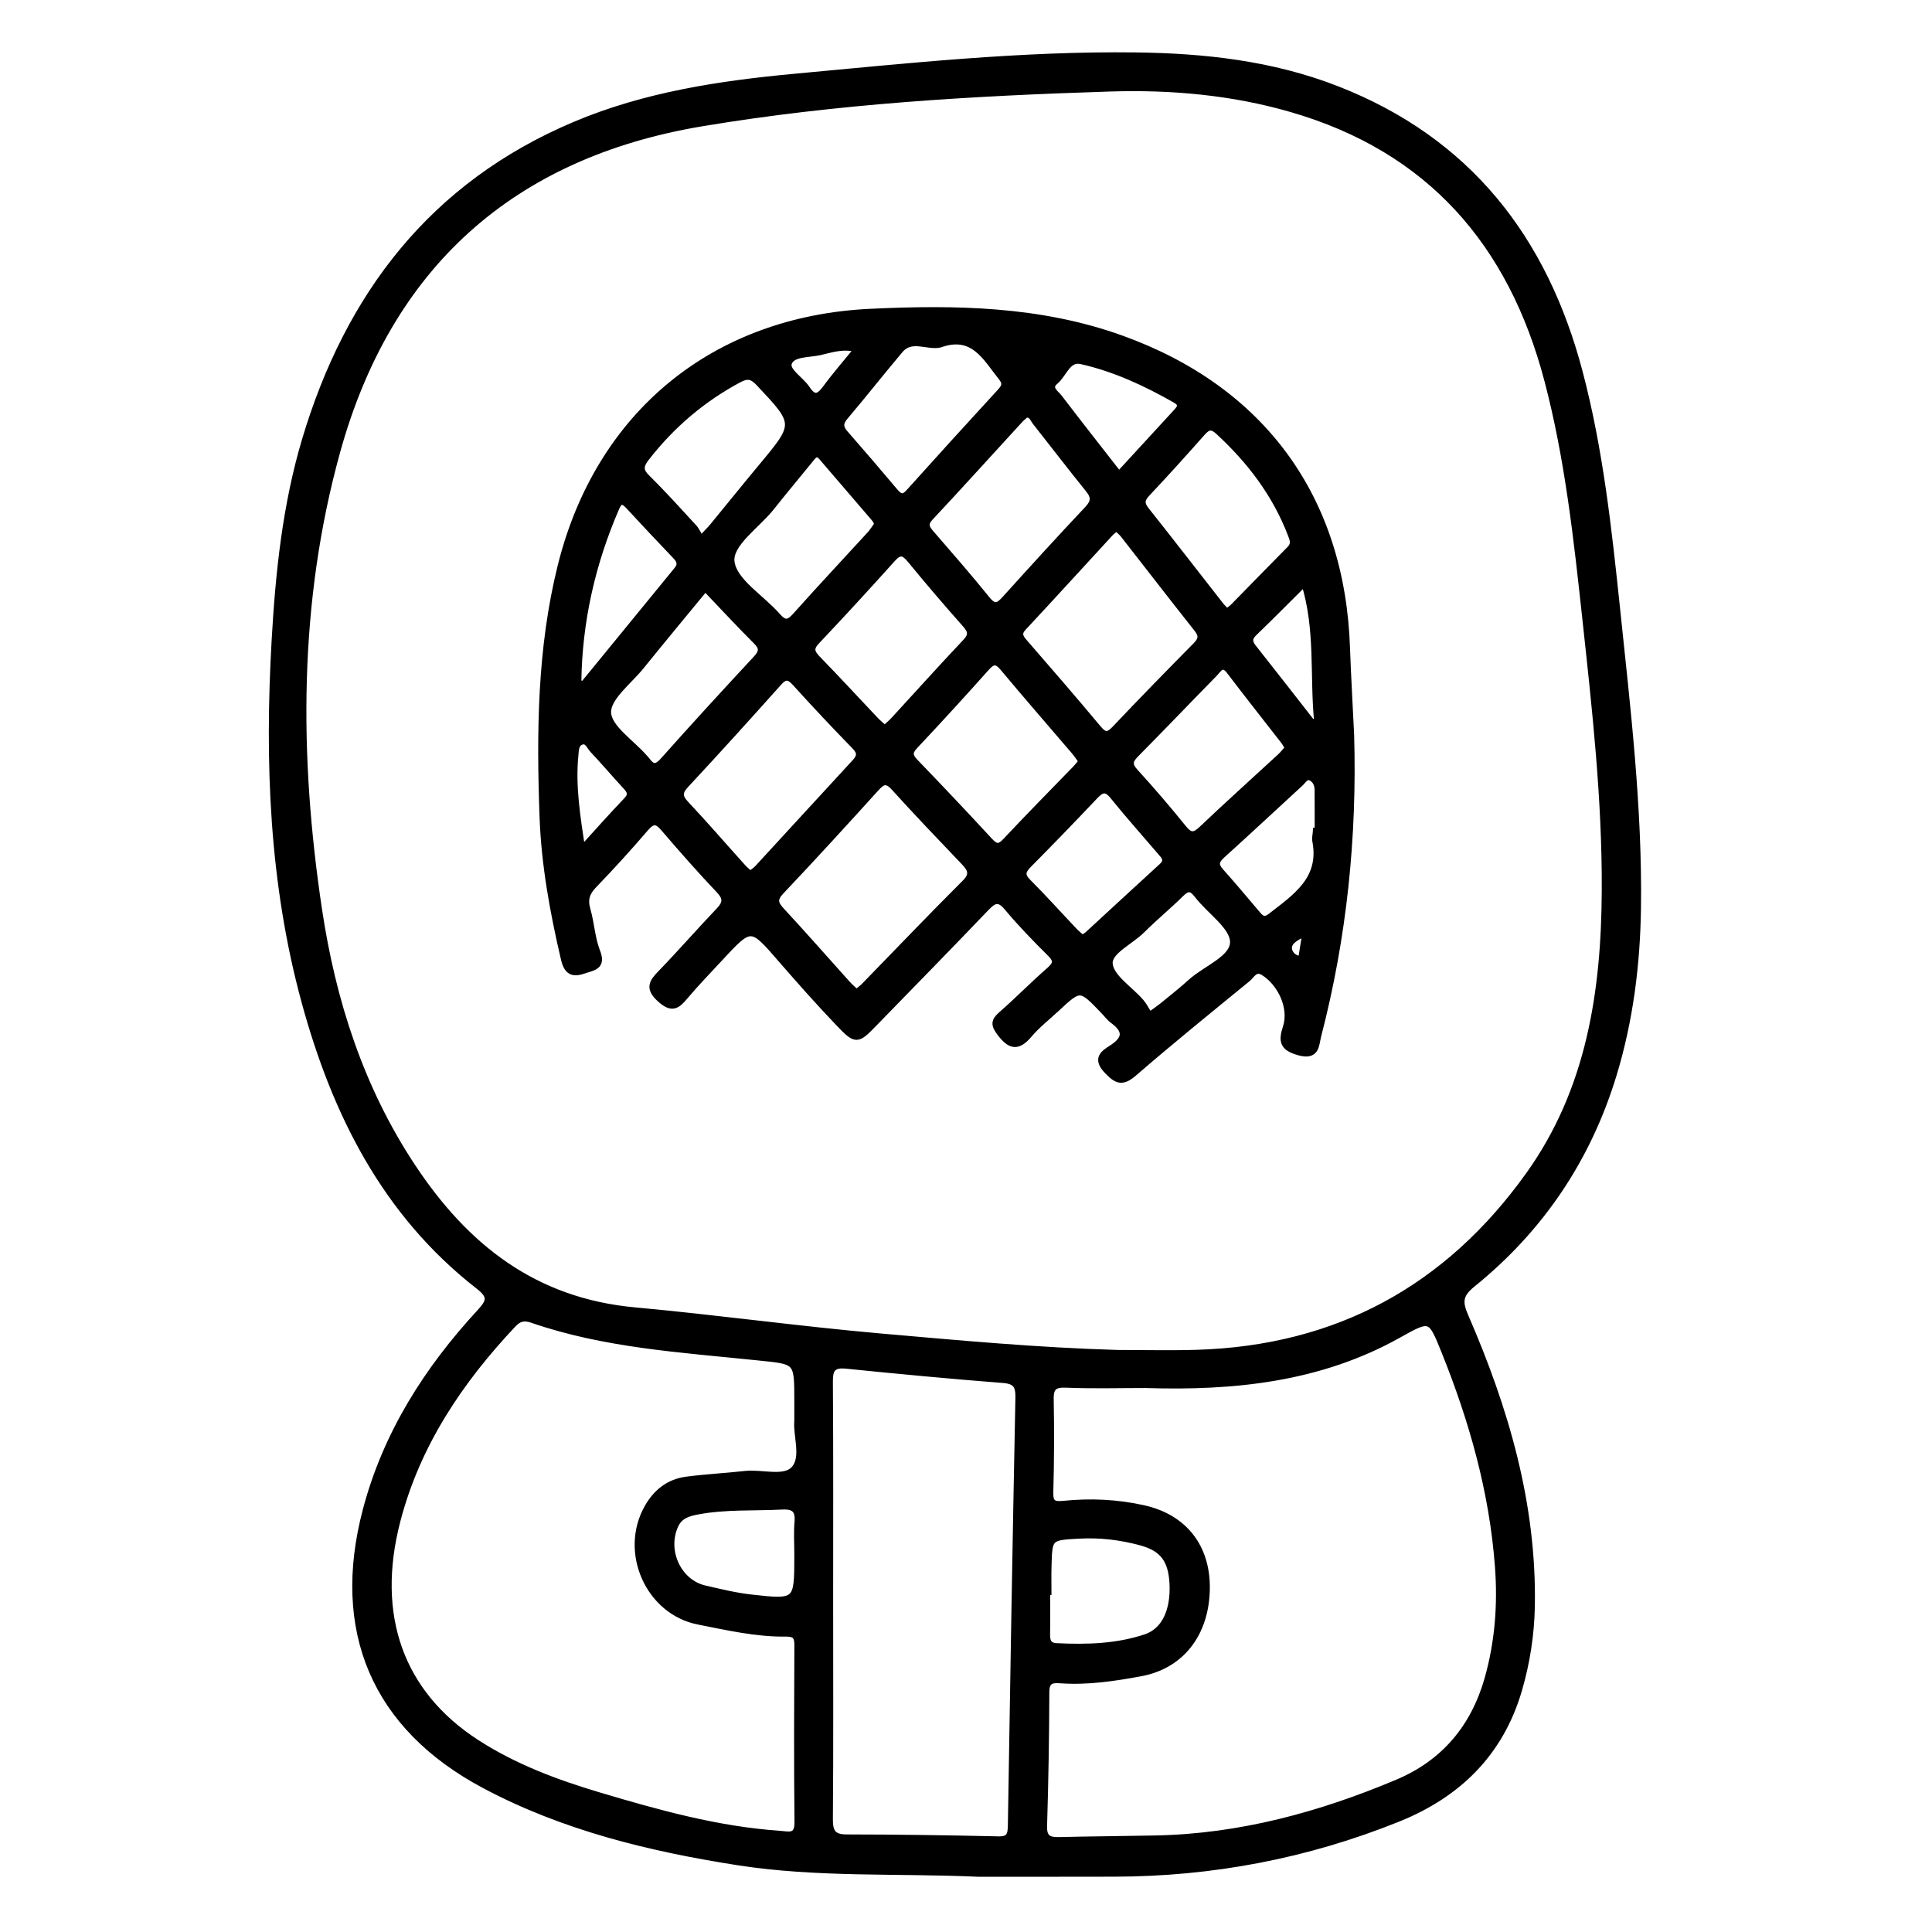 <?xml version="1.0" encoding="utf-8"?>
<!-- Generator: Adobe Illustrator 23.0.0, SVG Export Plug-In . SVG Version: 6.00 Build 0)  -->
<svg version="1.0" xmlns="http://www.w3.org/2000/svg" xmlns:xlink="http://www.w3.org/1999/xlink" x="0px" y="0px"
	 viewBox="0 0 3000 3000" style="enable-background:new 0 0 3000 3000;" xml:space="preserve">
<style type="text/css">
	.st0{fill:none;stroke:#000000;stroke-miterlimit:10;}
	.st1{stroke:#000000;stroke-width:10;stroke-miterlimit:10;}
</style>
<g id="Layer_1">
</g>
<g id="Layer_2">
	<path class="st0" d="M1280.2,1511.1"/>
	<g>
		<path class="st1" d="M1518.5,2909.2c-124.4-5.6-249.6,1.4-373-17.9c-136.3-21.3-270.5-53.9-393.3-119.3
			c-170.4-90.8-233.2-240.2-183.9-427c31.2-118.3,94.9-218.3,176.9-307.2c15.7-17,18.2-25-2.3-41c-144.9-113-222.4-268.2-269.6-441
			c-50.3-184.2-57.3-372.2-46.5-561.7c6-105.3,16.9-209.6,47.1-310.9c67.1-224.8,198.2-396.1,418.8-489.3
			c109.2-46.2,225.4-63.6,342.5-74.5c175.8-16.3,351.5-35.2,528.3-33c106.6,1.3,211.8,12.9,312.2,52.1
			c203.5,79.4,322.1,231.7,376.8,439.1c31.9,120.8,45.2,244.4,58.2,368.2c16.1,154.2,34.5,308.3,32.4,463.7
			c-1.2,88-12.1,175-37.9,259.6c-39.9,130.7-113.1,239.3-219,324.9c-20.9,16.9-20.2,28.8-10.9,50.3
			c62.3,143.4,105.8,291.3,103,449.6c-0.8,44.1-7.5,87.4-19.8,129.7c-28.6,98.2-93.9,162.4-187.4,200.2
			c-141.6,57.1-288.9,85.1-441.5,85.3C1659.4,2909.3,1588.9,2909.2,1518.5,2909.2z M1735.5,2101.2c40.8,0,81.7,1,122.5-0.2
			c217.9-6.5,389.9-99.9,516.2-276.7c94.5-132.1,117.3-285,118-441.9c0.7-140.9-14.9-281.1-30.1-421
			c-13.5-124.6-27-249.3-59.1-371.2c-56.1-212.9-183-358.9-397.5-421c-91.7-26.6-186.7-35.1-281.8-32.1
			c-212.1,6.7-424.1,19-633.7,54c-296.4,49.5-487.3,222.4-566.9,510.7c-64.5,233.5-63.8,472.1-28.1,710.4
			c21.3,142.3,64.8,277.8,145.1,399.2c82.6,124.9,189.2,209.4,345.9,223.7c126.8,11.6,253.1,29.2,380,40.4
			C1489.1,2086.3,1612.1,2097.7,1735.5,2101.2z M1778.5,2150.3c-40.8,0-81.7,1.2-122.4-0.5c-18.6-0.8-25.3,3.7-24.9,23
			c0.9,47.9,0.7,95.9-0.6,143.9c-0.5,16.7,4.3,20.5,20.5,18.8c41.8-4.3,83.6-2.4,124.7,6.8c63.1,14.1,99.1,60.4,97.8,125.6
			c-1.3,69.1-39.7,118.4-102.2,130c-41.1,7.6-82.5,13.9-124.6,10.9c-14.4-1-22.3,0.9-22.4,18.7c-0.2,69.4-1.4,138.7-3.5,208.1
			c-0.6,18.8,7.8,22.4,23.7,22c50-1.2,100-1.5,149.9-2.5c131.4-2.6,255.7-36.5,375.7-87.1c72.1-30.4,118.3-85.2,139.8-160.4
			c16.4-57.5,20.8-116.2,16.3-175.7c-8.7-116-40-226.4-83.2-333.7c-21.3-53-21.7-53.5-71.1-25.8
			C2049.4,2141.2,1915.5,2154.7,1778.5,2150.3z M1238.4,2206.4c0-13.9,0-23.1,0-32.3c0-62.6-0.2-60.3-62.9-66.8
			c-117.5-12.2-236.1-19.1-349.1-58.1c-12.7-4.4-20.8-2.3-29.6,7c-83,88.1-149.1,186.4-180,305c-38.5,147.8,5.2,268.6,123.1,344.9
			c58.8,38,123.4,62.1,190.1,82c91.9,27.4,184.1,53.1,280.4,59.7c13.5,0.9,28.6,6.5,28.3-18.2c-1-91.8-0.6-183.7-0.2-275.6
			c0.1-13.2-4.4-17.8-17.7-17.7c-46.2,0.7-91-9.8-136-18.6c-77.5-15.1-118.5-107.7-79.1-177c13.3-23.4,33-39.1,59.9-42.7
			c30.3-4,60.9-5.5,91.3-8.9c26.1-2.9,60.9,9.1,76.2-7.7C1249.8,2263.4,1236.2,2228.9,1238.4,2206.4z M1288.7,2487.6
			c0,112.2,0.5,224.4-0.4,336.6c-0.2,20.3,4.6,29.3,26.5,29.3c78.5,0.1,157,1.2,235.5,3c17.6,0.4,19.4-7.5,19.7-22
			c3.5-221.2,7.3-442.5,11.7-663.7c0.4-18.6-3.6-26.7-23.9-28.3c-81.3-6.3-162.4-14-243.5-22.2c-20.3-2-26.1,4.4-26,24.7
			C1289.1,2259.1,1288.7,2373.4,1288.7,2487.6z M1627.7,2471.6c-0.7,0-1.3,0-2,0c0,21.3,0.3,42.7-0.1,64
			c-0.2,11.1,0.6,20.2,15.1,20.9c46.9,2.3,93.7,1,138.5-14c29.6-9.9,43.9-41.9,41.8-83.5c-1.9-36.8-15.1-54.8-48.9-64.1
			c-31.5-8.6-63.7-12.5-96.4-10.7c-46.6,2.5-46.7,2.5-47.9,47.8C1627.4,2445.1,1627.7,2458.3,1627.7,2471.6z M1238.4,2412.5
			c0-16.3-1.1-32.6,0.3-48.8c1.7-18.6-4.9-25.6-23.7-24.7c-43.6,2.3-87.4-0.5-130.7,7.5c-15.6,2.9-29.2,6.5-36.4,23.1
			c-17.1,39.3,5.5,87.9,46.5,97.3c23.7,5.4,47.4,11.3,71.5,14c72.4,8.2,72.5,7.6,72.5-65.5
			C1238.4,2414.6,1238.4,2413.5,1238.4,2412.5z"/>
		<path class="st1" d="M2097.7,1141.2c4.6,158.1-11.3,313.9-51.1,467.1c-3.7,14.1-1.8,33.3-29.8,25.4c-25-7.1-26.8-17.1-19.7-38.8
			c9.6-29.7-7.7-67.9-34.8-85c-13.3-8.4-18.4,4.3-25.3,9.9c-59.2,48.4-118.7,96.6-176.5,146.6c-18.2,15.8-26.8,11.4-41.6-4.2
			c-17.4-18.4-5.4-26.4,7.5-34.6c21.8-13.9,23.6-27.2,2.2-42.9c-5.7-4.2-10-10.2-15-15.3c-36.2-37.7-36.2-37.7-73.8-2.7
			c-14.2,13.2-29.7,25.3-42.1,40c-17.3,20.4-29,17.9-44.5-2.5c-9.7-12.7-9.8-18.6,1.9-28.8c25.3-22.1,48.9-46.3,74.3-68.5
			c11-9.6,12.4-15.6,1.5-26.4c-23.2-23-46-46.5-66.9-71.5c-13.4-16-21.2-11.4-33.3,1.2c-57.1,59.8-115,118.8-172.7,178.1
			c-27.5,28.3-28.4,28.9-56.6-0.7c-30.3-31.7-59.4-64.6-88.2-97.7c-47.1-54.4-46.8-54.7-96.1-1.5c-18,19.5-36.6,38.5-53.6,58.8
			c-12.1,14.5-20.1,20.6-38.1,4.4c-19.3-17.3-12.6-26.5,1.3-40.8c30.5-31.5,59.3-64.7,89.6-96.4c11.3-11.8,12.2-19.9,0.1-32.6
			c-29.5-31-57.8-63.3-85.7-95.8c-10.6-12.3-17.2-12.9-28.3-0.1c-25.9,30.2-52.7,59.7-80.3,88.3c-11.2,11.6-14.9,22.3-10.3,38.1
			c6.2,21.5,7.1,44.8,15.2,65.4c9.1,23.1-5.7,24.1-19.7,28.9c-17.7,6.1-26.5,3.1-31.4-17.9c-17-72.7-30.4-146-33.1-220.5
			c-4.7-130.7-3.7-261.4,28.2-389.5c58.7-235.5,238-382.7,480.4-394.2c131.8-6.2,262.8-4.3,389.3,41.1
			c219.4,78.8,343,248.3,350.6,481.1C2092.9,1051.5,2095.6,1096.4,2097.7,1141.2z M1329.8,1541.3c4.8-3.9,8.9-6.7,12.3-10.2
			c52-53.3,103.4-107.3,156.2-159.9c13.3-13.2,9.5-21.4-0.9-32.4c-36.6-38.4-73.4-76.7-109-116.1c-12-13.2-18.4-9.5-28.5,1.6
			c-48.6,53.7-97.5,107.2-147.3,159.8c-11.4,12.1-9.4,19.1,0.8,30.1c34.7,37.4,68.3,75.8,102.4,113.7
			C1319.9,1532.4,1324.5,1536.2,1329.8,1541.3z M1733.5,819.6c-4,3.4-7.3,5.7-9.9,8.6c-44.8,48.6-89.3,97.6-134.4,145.9
			c-8.7,9.3-5.7,15,1.2,23c38.7,44.5,77.3,89.1,115.1,134.4c9.9,11.8,15.8,11,25.9,0.3c41.3-43.6,83.2-86.5,125.4-129.2
			c8.5-8.6,10.7-15.2,2.5-25.6c-38.5-48.6-76.4-97.8-114.6-146.6C1741.7,826.4,1737.6,823.5,1733.5,819.6z M1164.9,1357.6
			c4.4-3.6,8.6-6.1,11.8-9.6c50.4-54.7,100.6-109.6,151-164.2c8.4-9.1,8.9-15.7-0.5-25.3c-31.3-32.1-62-64.7-92.1-98
			c-9.8-10.8-15.9-11.9-26.1-0.4c-47.5,53.2-95.3,106-143.9,158.2c-10.6,11.4-11.2,18.5-0.3,30.1c30,31.9,58.6,65.1,87.9,97.6
			C1156.1,1349.8,1159.9,1353,1164.9,1357.6z M1592.9,643.4c-2.9,2.7-6.9,5.8-10.2,9.5c-46.1,50.2-91.7,100.8-138.3,150.6
			c-10,10.7-5.7,16.7,1.7,25.3c29.3,33.8,58.7,67.5,86.8,102.3c11.5,14.2,18.1,9.7,27.9-1.1c42.3-46.8,84.7-93.4,128-139.3
			c10.5-11.2,11-19.2,1.5-30.9c-28.1-34.8-55.3-70.3-83-105.4C1603.9,649.9,1602.3,642.8,1592.9,643.4z M1679.9,1182.3
			c-4.3-5.9-7.5-10.9-11.4-15.5c-37-43.3-74.4-86.2-110.9-129.9c-9.8-11.7-16-11.3-26-0.1c-36.5,41-73.6,81.5-111.2,121.5
			c-9.2,9.8-8.3,15.7,0.5,24.9c38.8,40.2,77.3,80.9,115.2,122c9.5,10.3,15.1,12.3,25.7,0.9c35.4-37.9,71.9-74.7,108-112
			C1673.2,1190.6,1676.2,1186.7,1679.9,1182.3z M1905,950.3c4.1-3.3,7.5-5.4,10.3-8.2c29.3-29.8,58.3-59.8,87.7-89.4
			c7.3-7.4,5.1-14,2-22c-24.1-63.2-63.7-115.4-113.1-160.8c-10-9.2-16.3-8-24.8,1.6c-28.3,32-57,63.8-86.3,94.9
			c-8.8,9.4-9,16-1.1,25.9c38.6,48.6,76.5,97.7,114.8,146.6C1897.4,942.7,1901,946,1905,950.3z M1373.8,1131.3
			c5.5-5.1,10.1-8.7,14.1-13.1c37.2-40.4,73.9-81.3,111.6-121.2c10.3-10.9,8.5-17.6-0.5-27.8c-29-32.7-57.5-66-85.2-99.8
			c-10-12.1-16.6-14.5-28.1-1.6c-38.7,43.2-78,85.9-117.8,128c-10.3,10.9-8,17.6,1.4,27.2c30.5,31.3,60.1,63.6,90.2,95.3
			C1363.6,1122.6,1368.3,1126.3,1373.8,1131.3z M1459.5,534.7c-19.6,4.4-44.3-12.2-62,8.8c-28.8,34.2-56.5,69.4-85.4,103.5
			c-8.3,9.8-8,16.9,0.1,26.1c26.1,29.8,51.9,59.9,77.5,90.3c7.3,8.7,12.9,10.9,21.6,1.2c46.9-52.2,94.1-104.1,141.6-155.8
			c7.1-7.7,10-13.2,2.3-22.8C1530.6,555.4,1511.6,516,1459.5,534.7z M2000.3,1161.4c-2.5-4.1-4.4-7.7-6.8-10.9
			c-28.1-36.2-56.6-72.1-84.3-108.6c-11.3-14.9-17.2-2.4-23.5,4c-40.7,41.5-80.8,83.5-121.7,124.8c-9.5,9.6-12.1,16.2-1.7,27.6
			c26.1,28.6,51.3,58,75.6,88.1c10.7,13.2,17.4,11.5,28.7,0.8c39.9-37.9,80.9-74.7,121.3-112
			C1992.3,1171.2,1996,1166.3,2000.3,1161.4z M1095.1,913.1c-33.9,41.3-67.1,81.1-99.7,121.5c-19.1,23.6-52.4,48.6-51.5,71.9
			c0.9,23.8,35.9,46.2,56,69.2c1.3,1.5,3,2.9,4.1,4.5c8.1,11.4,14.7,13.6,25.7,1.2c47.4-53.3,95.7-105.9,144.3-158.2
			c9.5-10.3,11-16.9,0.4-27.5C1147.8,969.2,1122.3,941.5,1095.1,913.1z M1088.4,837.1c9.1-9.7,14-14.4,18.3-19.6
			c25.2-30.6,50-61.5,75.4-92c56.5-67.7,56.2-67.3-4-131.3c-10.7-11.3-18.5-11.7-31.1-4.9c-56.5,30.3-104,70.8-143.3,121.3
			c-8.6,11.1-11.5,19.1,0.3,30.7c25.3,25,49.2,51.5,73.3,77.7C1081.4,823.4,1083.8,829.4,1088.4,837.1z M1363,813.7
			c-2.1-3.6-3.2-6.5-5.1-8.7c-27.1-31.7-54.3-63.3-81.5-94.9c-8.6-10-13.3-2.9-18.7,3.9c-19.8,24.5-40.2,48.6-59.7,73.3
			c-22.5,28.6-66.2,57-62.4,85.4c4,30.5,46.7,55.5,71.4,83.8c10.6,12.1,17.2,12.4,28.2,0c37.9-42.5,76.9-84,115.4-126.1
			C1355.3,825.3,1358.9,819.2,1363,813.7z M1680.8,1457c3.7-2.6,6.4-4,8.6-6c38.3-35.2,76.4-70.6,114.9-105.7
			c10.4-9.5,3.5-15.9-2.6-23c-24.6-28.7-49.7-56.9-73.4-86.2c-11.1-13.7-18.2-10.5-28.6,0.5c-33.6,35.6-67.7,70.8-102.2,105.6
			c-9.5,9.6-12.5,16.3-1.4,27.4c24.5,24.5,47.7,50.4,71.6,75.6C1671.6,1449.5,1676.4,1453.2,1680.8,1457z M897.7,1059.5
			c2.5,1.4,5,2.8,7.5,4.2c48.7-59.5,97.4-119.1,146.1-178.6c6.4-7.8,5.2-14.1-1.6-21.2c-24.6-25.7-49-51.7-73.2-77.9
			c-8-8.7-13.9-11-19.6,2.2C919.2,875,898.9,965.2,897.7,1059.5z M2043.7,1290.3c0.9,0,1.8,0,2.7,0c0-21.4,0.1-42.8-0.1-64.2
			c-0.1-7.5-3.1-14.5-9.6-18.2c-8.7-5-12.7,3.8-17.5,8.2c-40.6,37.2-80.8,74.9-121.7,111.8c-9.6,8.6-11.1,15.1-2.3,25.1
			c19.7,22.1,38.7,44.7,57.8,67.3c6.2,7.4,11.5,9.5,20.3,2.6c38.7-30.1,81-57.6,69.4-117.4
			C2041.9,1300.7,2043.4,1295.4,2043.7,1290.3z M1784.9,1576.8c10.6-7.8,15.5-11.1,20.1-14.8c14.9-12.2,30.2-24.1,44.4-37.1
			c23.1-20.9,65.9-36.3,65.6-62.3c-0.3-24.4-36.5-47.8-55.5-72.7c-9.2-12-15.4-12.5-26-1.9c-19.5,19.3-40.8,36.7-60.2,56.1
			c-17.8,17.9-52.4,33-50.5,52.7c1.9,21,31.7,39.3,48.8,59.2C1776.7,1562,1780.3,1569.5,1784.9,1576.8z M1737.5,737
			c30.1-32.8,58.9-64.2,87.8-95.5c6.8-7.4,12.6-13.5-0.4-20.9c-46.2-26.3-94.3-48.6-146.1-60.2c-21-4.7-27,20.7-40.3,31.8
			c-12.5,10.4,0.8,18.2,6.1,25.2C1674.8,657,1705.6,696,1737.5,737z M2037.8,1122.7c2.6-1.1,5.1-2.2,7.7-3.3
			c-6.8-70.4,2.3-142.2-20-214.1c-27.8,27.6-52.7,52.8-78.2,77.4c-8.5,8.1-8,14.4-1.1,23.1
			C1976.9,1044.5,2007.3,1083.7,2037.8,1122.7z M903.7,1318.6c23-25.3,45.7-50.9,69.3-75.6c9-9.4,5.3-15.2-1.7-22.7
			c-17.2-18.6-33.6-38-51-56.4c-5-5.3-8.2-16.3-18.3-12.1c-8.5,3.5-8.1,13.4-8.9,21.3C888.4,1220.8,896.1,1268,903.7,1318.6z
			 M1331.3,542.1c-22.4-6.4-40.7,0.5-58.6,4.5c-17.1,3.8-42.8,1.7-48.1,17.1c-4.3,12.6,18.9,25.8,28.2,39.9
			c12.1,18.4,20,12.1,30.3-1.8C1297.8,581.8,1314.3,563,1331.3,542.1z M2027.4,1447.6c-13.2,7.6-25.7,12.5-26.3,23.9
			c-0.4,7.6,6.6,17.9,19.6,18C2022.8,1476.2,2024.7,1464.3,2027.4,1447.6z"/>
	</g>
</g>
</svg>
